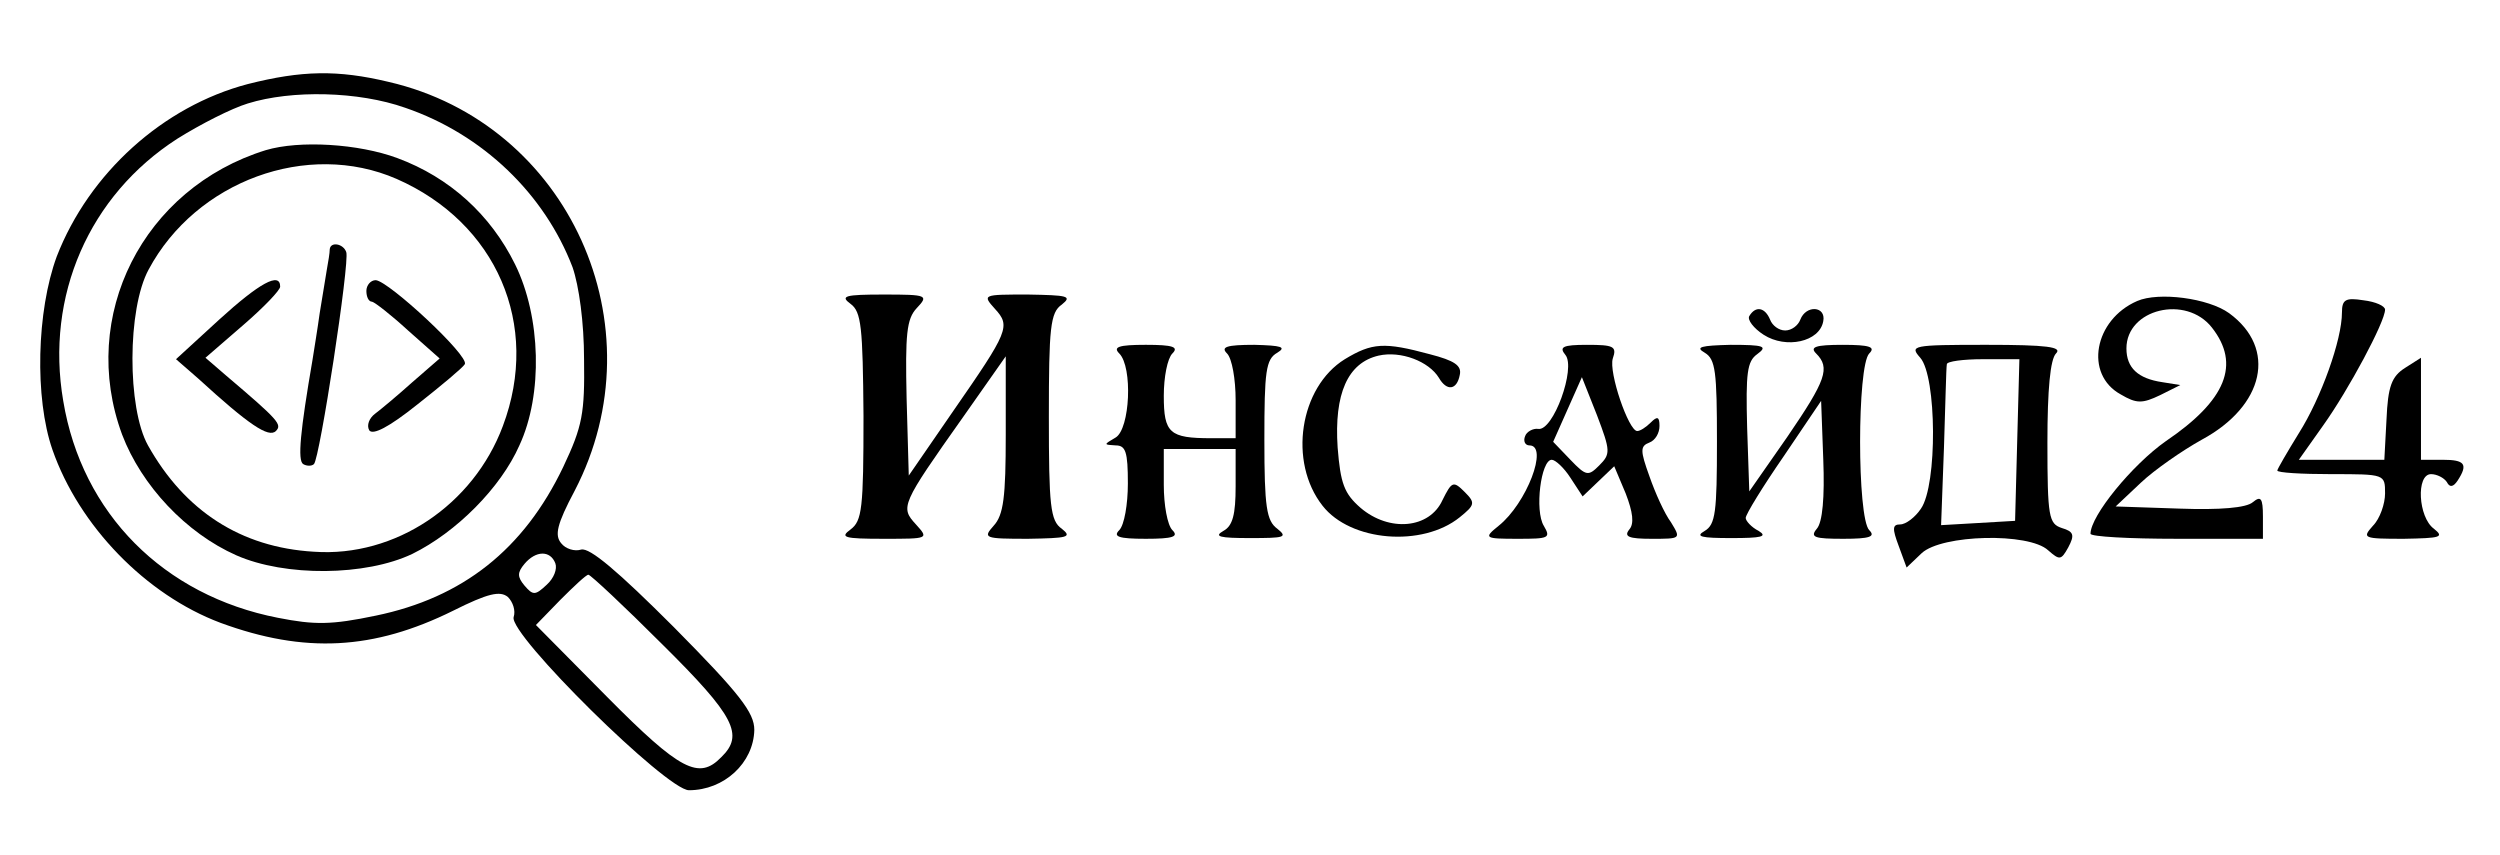 <?xml version="1.0" standalone="no"?>
<!DOCTYPE svg PUBLIC "-//W3C//DTD SVG 20010904//EN"
 "http://www.w3.org/TR/2001/REC-SVG-20010904/DTD/svg10.dtd">
<svg version="1.0" xmlns="http://www.w3.org/2000/svg"
 width="348pt" height="119pt" viewBox="0 0 348 119"
 preserveAspectRatio="xMidYMid meet">

<g transform="translate(0,119) scale(0.1,-0.1)"
fill="#000000" stroke="none">
<path d="M345 1073 c-118 -31 -221 -124 -266 -240 -28 -76 -31 -197 -6 -269
37 -106 130 -202 234 -241 117 -43 213 -38 324 17 48 24 65 28 76 19 7 -7 11
-19 8 -28 -7 -24 213 -241 244 -241 49 0 90 38 91 84 0 24 -20 50 -112 143
-78 78 -117 111 -129 108 -9 -3 -22 1 -28 9 -9 11 -6 26 19 73 119 229 -8 511
-259 569 -71 17 -121 16 -196 -3z m219 -33 c108 -37 194 -120 233 -222 9 -26
16 -77 16 -128 1 -75 -2 -93 -29 -150 -55 -115 -140 -182 -261 -207 -62 -13
-85 -13 -136 -3 -159 31 -273 145 -299 302 -25 146 36 286 159 365 32 20 75
42 98 49 61 19 154 17 219 -6z m209 -634 c3 -8 -2 -21 -12 -30 -16 -15 -19
-15 -31 -1 -10 12 -10 18 0 30 16 19 36 19 43 1z m149 -113 c101 -100 114
-126 82 -157 -31 -32 -57 -19 -159 84 l-99 100 34 35 c19 19 36 35 39 35 3 0
50 -44 103 -97z"/>
<path d="M370 981 c-171 -53 -261 -231 -200 -396 27 -71 89 -137 159 -168 68
-30 180 -29 245 2 61 30 123 92 149 151 33 71 30 179 -6 252 -34 69 -91 121
-164 148 -54 20 -136 25 -183 11z m182 -40 c139 -61 201 -203 148 -344 -41
-110 -150 -183 -263 -175 -102 6 -180 57 -231 148 -29 52 -29 190 1 245 66
123 221 180 345 126z"/>
<path d="M459 843 c0 -5 -2 -17 -4 -28 -2 -11 -6 -38 -10 -61 -3 -22 -8 -52
-10 -65 -17 -99 -21 -140 -13 -145 5 -3 12 -3 15 0 8 7 50 281 45 295 -4 12
-22 15 -23 4z"/>
<path d="M305 745 l-60 -55 31 -27 c70 -64 98 -83 108 -73 9 9 4 15 -69 77
l-29 25 52 45 c29 25 52 49 52 54 0 21 -29 5 -85 -46z"/>
<path d="M510 785 c0 -8 3 -15 8 -15 4 -1 26 -18 50 -40 l44 -39 -38 -33 c-20
-18 -44 -38 -52 -44 -8 -6 -12 -16 -8 -23 5 -7 27 4 67 36 33 26 63 51 66 56
7 11 -106 116 -124 117 -7 0 -13 -7 -13 -15z"/>
<path d="M1184 767 c15 -11 17 -32 18 -156 0 -129 -2 -146 -18 -158 -15 -11
-10 -13 46 -13 63 0 63 0 45 20 -22 24 -21 27 66 150 l59 84 0 -109 c0 -87 -3
-112 -17 -127 -15 -17 -13 -18 48 -18 55 1 62 2 47 14 -16 11 -18 32 -18 156
0 124 2 145 18 156 15 12 8 13 -47 14 -63 0 -64 0 -46 -20 22 -24 19 -31 -58
-142 l-62 -90 -3 107 c-2 90 0 111 14 126 17 18 15 19 -46 19 -54 0 -61 -2
-46 -13z"/>
<path d="M2975 771 c-60 -26 -74 -102 -23 -130 22 -13 30 -13 55 -1 l28 14
-25 4 c-34 5 -50 20 -50 47 0 55 83 75 119 29 40 -51 20 -101 -64 -158 -47
-33 -105 -104 -105 -129 0 -4 54 -7 120 -7 l120 0 0 31 c0 26 -3 29 -14 20 -9
-8 -46 -11 -102 -9 l-89 3 35 33 c19 18 58 45 85 60 87 47 105 127 38 176 -29
21 -98 30 -128 17z"/>
<path d="M3260 755 c0 -38 -29 -119 -60 -168 -16 -26 -30 -50 -30 -52 0 -3 34
-5 75 -5 75 0 75 0 75 -27 0 -14 -7 -35 -17 -45 -15 -17 -14 -18 43 -18 51 1
57 2 42 14 -22 16 -25 76 -4 76 8 0 18 -5 22 -11 4 -8 9 -7 15 2 15 23 10 29
-21 29 l-30 0 0 71 0 71 -22 -14 c-19 -12 -24 -26 -26 -72 l-3 -56 -59 0 -60
0 34 48 c35 49 86 144 86 161 0 5 -13 11 -30 13 -25 4 -30 1 -30 -17z"/>
<path d="M2435 750 c-3 -5 6 -17 20 -26 31 -20 78 -10 83 19 4 21 -24 23 -32
2 -3 -8 -12 -15 -21 -15 -9 0 -18 7 -21 15 -7 17 -20 20 -29 5z"/>
<path d="M1558 698 c19 -19 15 -105 -5 -117 -17 -10 -17 -10 0 -11 14 0 17 -9
17 -53 0 -29 -5 -58 -12 -65 -9 -9 -1 -12 37 -12 38 0 46 3 37 12 -7 7 -12 35
-12 63 l0 50 50 0 50 0 0 -52 c0 -39 -4 -55 -17 -62 -14 -8 -5 -10 37 -10 48
0 53 1 38 13 -15 11 -18 30 -18 124 0 95 2 112 18 121 13 8 6 10 -32 11 -39 0
-47 -3 -38 -12 7 -7 12 -36 12 -65 l0 -53 -34 0 c-58 0 -66 7 -66 59 0 26 5
52 12 59 9 9 1 12 -37 12 -38 0 -46 -3 -37 -12z"/>
<path d="M1872 690 c-63 -39 -79 -143 -31 -204 39 -50 139 -58 191 -16 21 17
22 20 7 35 -16 16 -18 15 -31 -11 -18 -40 -74 -45 -114 -11 -23 20 -28 34 -32
84 -5 75 14 118 57 128 31 7 70 -8 84 -31 11 -19 25 -17 29 4 3 13 -7 20 -42
29 -63 17 -80 16 -118 -7z"/>
<path d="M2179 696 c15 -18 -17 -107 -38 -103 -7 1 -16 -4 -18 -10 -3 -7 0
-13 6 -13 27 0 -4 -81 -43 -112 -21 -17 -20 -18 27 -18 43 0 46 1 36 18 -13
21 -4 92 11 92 5 0 17 -11 26 -25 l17 -26 22 21 22 21 16 -38 c10 -26 12 -42
5 -50 -8 -10 -1 -13 31 -13 41 0 41 0 27 23 -9 12 -22 41 -30 64 -13 36 -13
42 0 47 8 3 14 13 14 23 0 13 -3 14 -12 5 -7 -7 -15 -12 -19 -12 -12 0 -40 82
-34 101 6 17 1 19 -36 19 -34 0 -39 -3 -30 -14z m47 -154 c-15 -15 -18 -15
-40 8 l-24 25 20 45 20 45 21 -53 c19 -50 19 -54 3 -70z"/>
<path d="M2373 699 c15 -9 17 -26 17 -124 0 -98 -2 -115 -17 -124 -14 -8 -5
-10 37 -10 42 0 51 2 38 10 -10 5 -18 14 -18 18 0 5 24 44 53 86 l52 77 3 -82
c2 -52 -1 -87 -9 -96 -10 -12 -3 -14 37 -14 37 0 45 3 36 12 -17 17 -17 229 0
246 9 9 1 12 -37 12 -38 0 -46 -3 -37 -12 20 -20 14 -37 -40 -116 l-53 -76 -3
89 c-2 76 0 92 14 102 15 11 10 13 -37 13 -41 -1 -50 -3 -36 -11z"/>
<path d="M2673 692 c23 -26 24 -177 1 -210 -8 -12 -21 -22 -29 -22 -11 0 -11
-6 -2 -30 l11 -30 21 20 c28 26 149 29 176 4 16 -14 18 -14 28 4 9 17 8 22 -9
27 -18 6 -20 15 -20 119 0 74 4 116 12 124 9 9 -12 12 -97 12 -104 0 -107 -1
-92 -18z m135 -114 l-3 -113 -51 -3 -52 -3 4 108 c2 59 3 111 4 116 0 4 23 7
50 7 l51 0 -3 -112z"/>
</g>
</svg>
